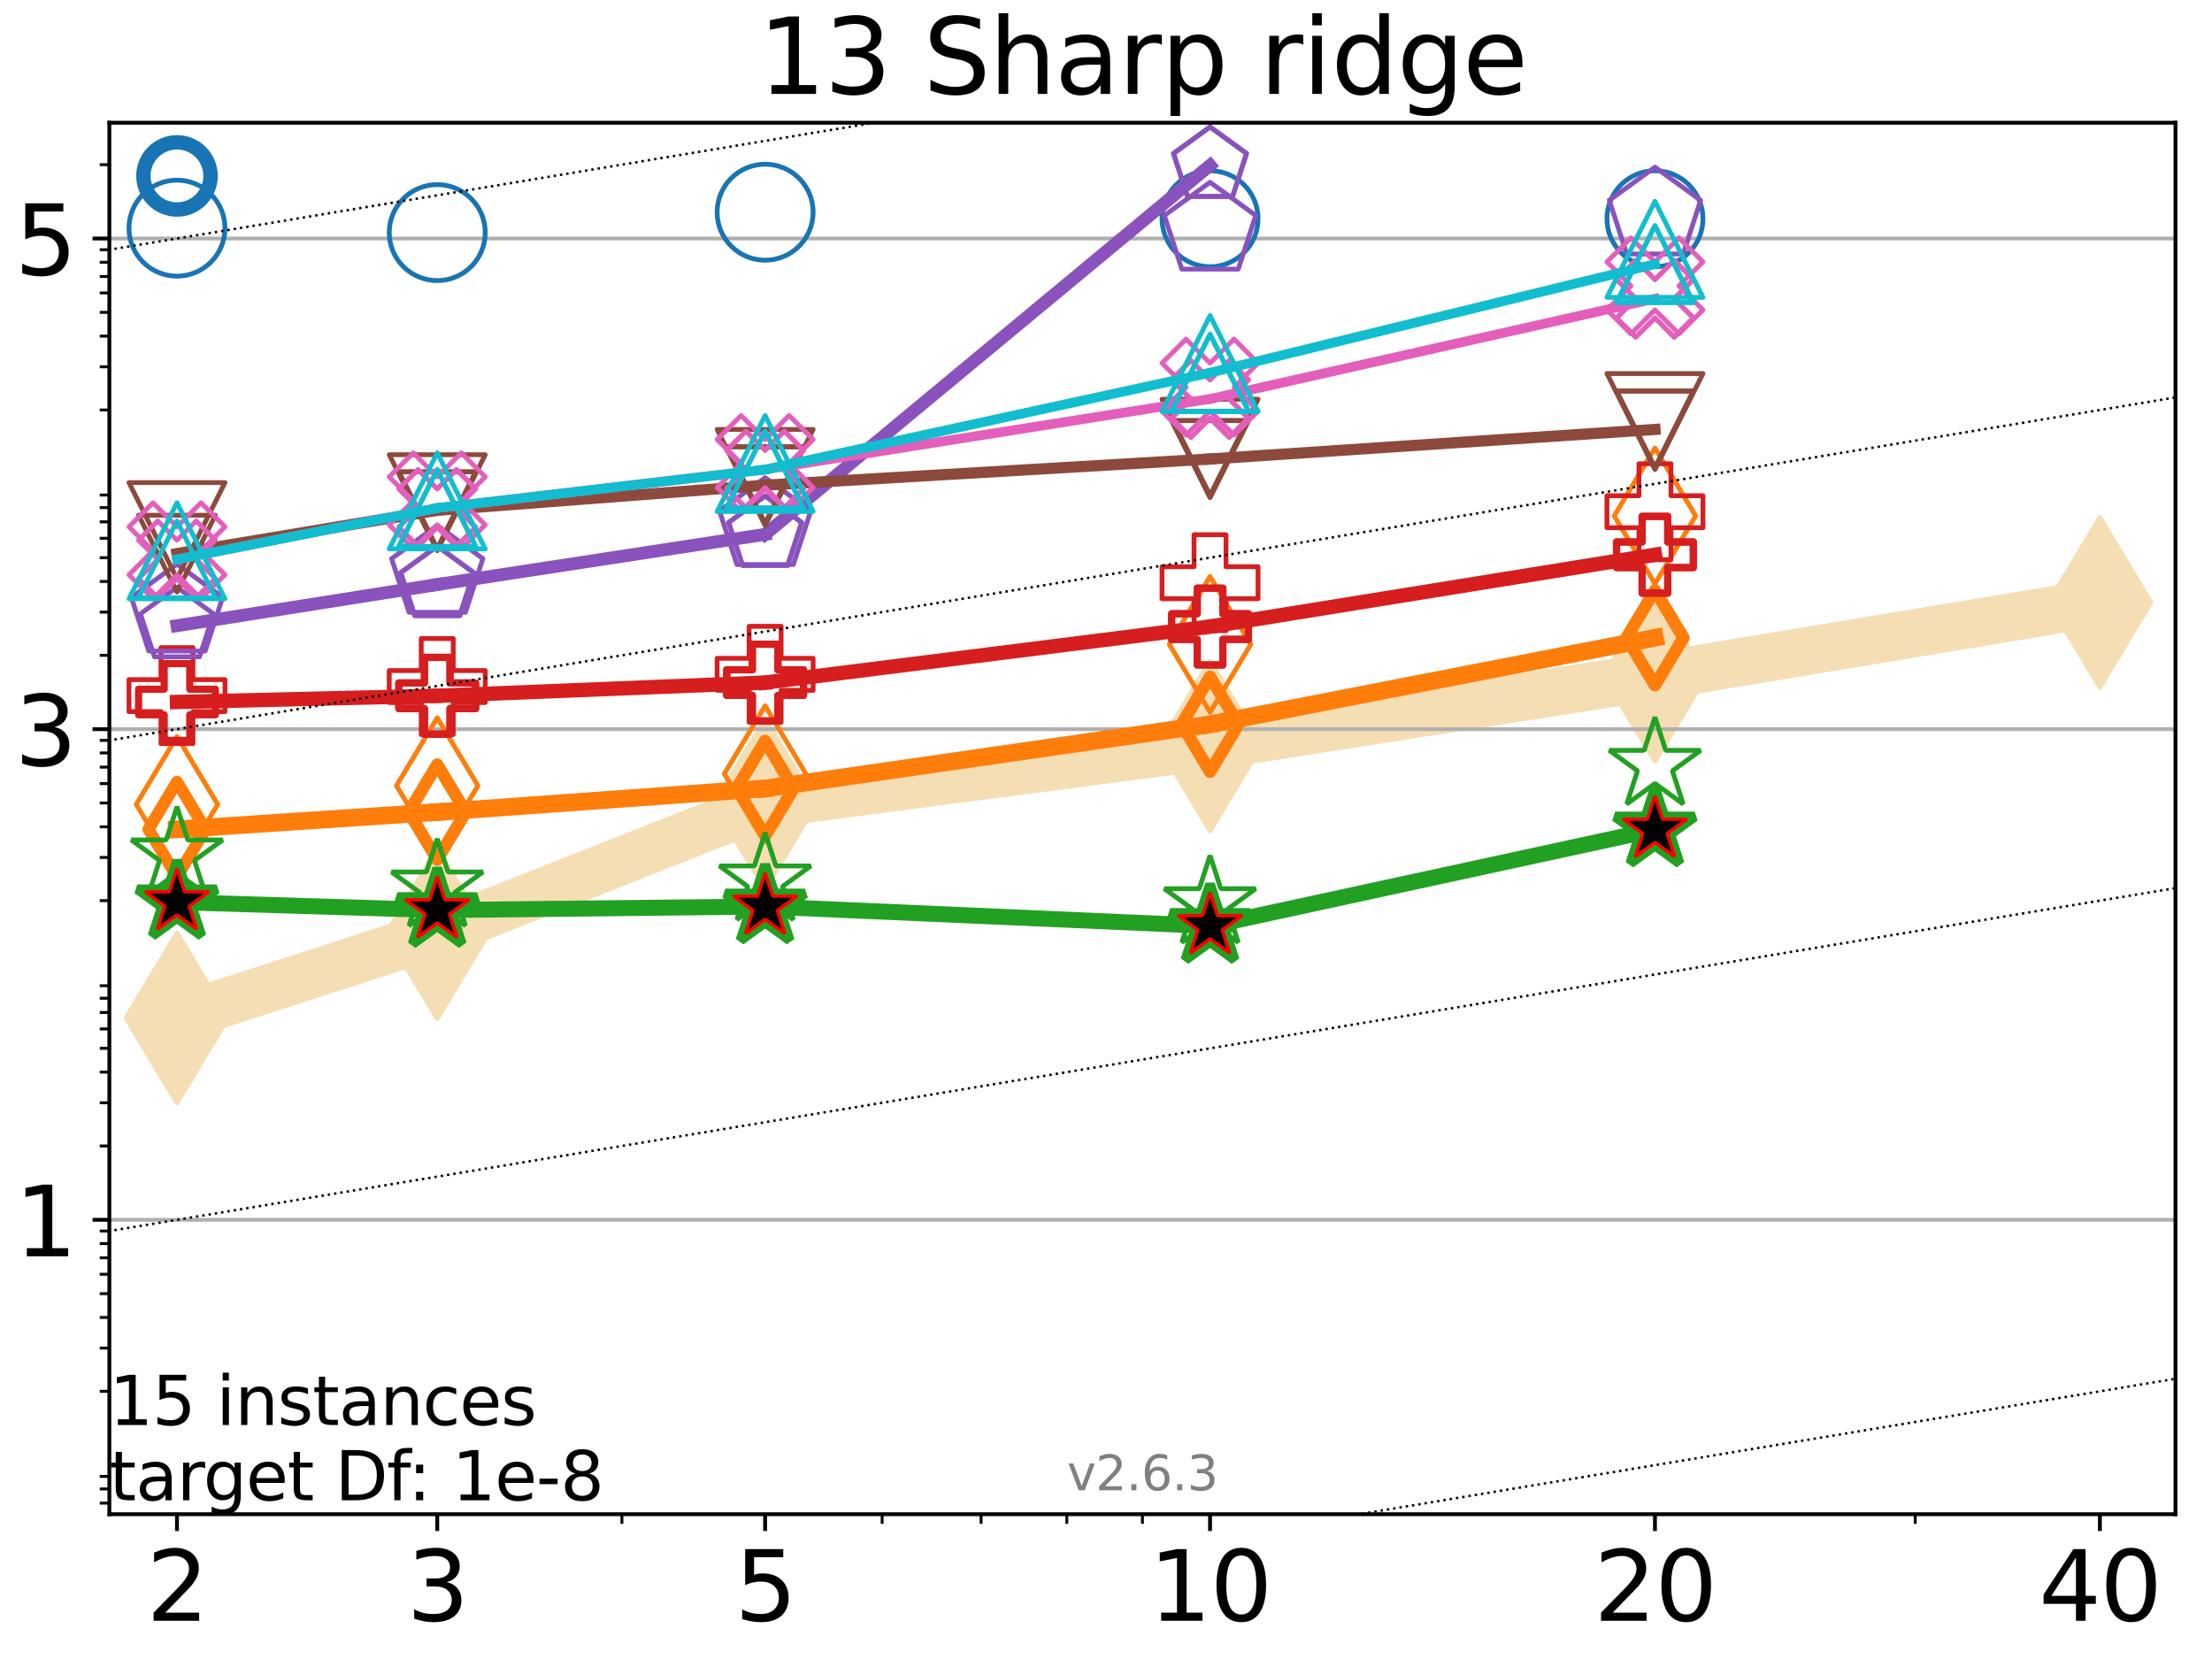 <?xml version="1.0" encoding="utf-8" standalone="no"?>
<!DOCTYPE svg PUBLIC "-//W3C//DTD SVG 1.1//EN"
  "http://www.w3.org/Graphics/SVG/1.1/DTD/svg11.dtd">
<svg xmlns:xlink="http://www.w3.org/1999/xlink" width="460.8pt" height="345.6pt" viewBox="0 0 460.8 345.6" xmlns="http://www.w3.org/2000/svg" version="1.1">
 <defs>
  <style type="text/css">*{stroke-linejoin: round; stroke-linecap: butt}</style>
 </defs>
 <g id="figure_1">
  <g id="patch_1">
   <path d="M 0 345.6 
L 460.8 345.6 
L 460.8 0 
L 0 0 
z
" style="fill: #ffffff"/>
  </g>
  <g id="axes_1">
   <g id="patch_2">
    <path d="M 22.78 315.44 
L 453.192 315.44 
L 453.192 25.56 
L 22.78 25.56 
z
" style="fill: #ffffff"/>
   </g>
   <g id="line2d_1">
    <path d="M 36.868 212.06 
L 91.085 194.505 
L 159.39 167.497 
L 252.074 155.394 
L 344.758 140.881 
L 437.443 125.493 
" clip-path="url(#peb42b7ba91)" style="fill: none; stroke: #f5deb3; stroke-width: 10; stroke-linecap: square"/>
    <defs>
     <path id="m064064ebd8" d="M -0 17.678 
L 10.607 0 
L 0 -17.678 
L -10.607 -0 
z
" style="stroke: #f5deb3; stroke-linejoin: miter"/>
    </defs>
    <g clip-path="url(#peb42b7ba91)">
     <use xlink:href="#m064064ebd8" x="36.868" y="212.06" style="fill: #f5deb3; stroke: #f5deb3; stroke-linejoin: miter"/>
     <use xlink:href="#m064064ebd8" x="91.085" y="194.505" style="fill: #f5deb3; stroke: #f5deb3; stroke-linejoin: miter"/>
     <use xlink:href="#m064064ebd8" x="159.39" y="167.497" style="fill: #f5deb3; stroke: #f5deb3; stroke-linejoin: miter"/>
     <use xlink:href="#m064064ebd8" x="252.074" y="155.394" style="fill: #f5deb3; stroke: #f5deb3; stroke-linejoin: miter"/>
     <use xlink:href="#m064064ebd8" x="344.758" y="140.881" style="fill: #f5deb3; stroke: #f5deb3; stroke-linejoin: miter"/>
     <use xlink:href="#m064064ebd8" x="437.443" y="125.493" style="fill: #f5deb3; stroke: #f5deb3; stroke-linejoin: miter"/>
    </g>
   </g>
   <g id="matplotlib.axis_1">
    <g id="xtick_1">
     <g id="line2d_2">
      <defs>
       <path id="m435fb3efb0" d="M 0 0 
L 0 3.5 
" style="stroke: #000000; stroke-width: 0.8"/>
      </defs>
      <g>
       <use xlink:href="#m435fb3efb0" x="36.868" y="315.44" style="stroke: #000000; stroke-width: 0.8"/>
      </g>
     </g>
     <g id="text_1">
      <!-- 2 -->
      <g transform="translate(30.506 337.637)scale(0.2 -0.2)">
       <defs>
        <path id="DejaVuSans-32" d="M 1228 531 
L 3431 531 
L 3431 0 
L 469 0 
L 469 531 
Q 828 903 1448 1529 
Q 2069 2156 2228 2338 
Q 2531 2678 2651 2914 
Q 2772 3150 2772 3378 
Q 2772 3750 2511 3984 
Q 2250 4219 1831 4219 
Q 1534 4219 1204 4116 
Q 875 4013 500 3803 
L 500 4441 
Q 881 4594 1212 4672 
Q 1544 4750 1819 4750 
Q 2544 4750 2975 4387 
Q 3406 4025 3406 3419 
Q 3406 3131 3298 2873 
Q 3191 2616 2906 2266 
Q 2828 2175 2409 1742 
Q 1991 1309 1228 531 
z
" transform="scale(0.016)"/>
       </defs>
       <use xlink:href="#DejaVuSans-32"/>
      </g>
     </g>
    </g>
    <g id="xtick_2">
     <g id="line2d_3">
      <g>
       <use xlink:href="#m435fb3efb0" x="91.085" y="315.44" style="stroke: #000000; stroke-width: 0.8"/>
      </g>
     </g>
     <g id="text_2">
      <!-- 3 -->
      <g transform="translate(84.723 337.637)scale(0.2 -0.2)">
       <defs>
        <path id="DejaVuSans-33" d="M 2597 2516 
Q 3050 2419 3304 2112 
Q 3559 1806 3559 1356 
Q 3559 666 3084 287 
Q 2609 -91 1734 -91 
Q 1441 -91 1130 -33 
Q 819 25 488 141 
L 488 750 
Q 750 597 1062 519 
Q 1375 441 1716 441 
Q 2309 441 2620 675 
Q 2931 909 2931 1356 
Q 2931 1769 2642 2001 
Q 2353 2234 1838 2234 
L 1294 2234 
L 1294 2753 
L 1863 2753 
Q 2328 2753 2575 2939 
Q 2822 3125 2822 3475 
Q 2822 3834 2567 4026 
Q 2313 4219 1838 4219 
Q 1578 4219 1281 4162 
Q 984 4106 628 3988 
L 628 4550 
Q 988 4650 1302 4700 
Q 1616 4750 1894 4750 
Q 2613 4750 3031 4423 
Q 3450 4097 3450 3541 
Q 3450 3153 3228 2886 
Q 3006 2619 2597 2516 
z
" transform="scale(0.016)"/>
       </defs>
       <use xlink:href="#DejaVuSans-33"/>
      </g>
     </g>
    </g>
    <g id="xtick_3">
     <g id="line2d_4">
      <g>
       <use xlink:href="#m435fb3efb0" x="159.39" y="315.44" style="stroke: #000000; stroke-width: 0.8"/>
      </g>
     </g>
     <g id="text_3">
      <!-- 5 -->
      <g transform="translate(153.028 337.637)scale(0.2 -0.2)">
       <defs>
        <path id="DejaVuSans-35" d="M 691 4666 
L 3169 4666 
L 3169 4134 
L 1269 4134 
L 1269 2991 
Q 1406 3038 1543 3061 
Q 1681 3084 1819 3084 
Q 2600 3084 3056 2656 
Q 3513 2228 3513 1497 
Q 3513 744 3044 326 
Q 2575 -91 1722 -91 
Q 1428 -91 1123 -41 
Q 819 9 494 109 
L 494 744 
Q 775 591 1075 516 
Q 1375 441 1709 441 
Q 2250 441 2565 725 
Q 2881 1009 2881 1497 
Q 2881 1984 2565 2268 
Q 2250 2553 1709 2553 
Q 1456 2553 1204 2497 
Q 953 2441 691 2322 
L 691 4666 
z
" transform="scale(0.016)"/>
       </defs>
       <use xlink:href="#DejaVuSans-35"/>
      </g>
     </g>
    </g>
    <g id="xtick_4">
     <g id="line2d_5">
      <g>
       <use xlink:href="#m435fb3efb0" x="252.074" y="315.44" style="stroke: #000000; stroke-width: 0.8"/>
      </g>
     </g>
     <g id="text_4">
      <!-- 10 -->
      <g transform="translate(239.349 337.637)scale(0.2 -0.2)">
       <defs>
        <path id="DejaVuSans-31" d="M 794 531 
L 1825 531 
L 1825 4091 
L 703 3866 
L 703 4441 
L 1819 4666 
L 2450 4666 
L 2450 531 
L 3481 531 
L 3481 0 
L 794 0 
L 794 531 
z
" transform="scale(0.016)"/>
        <path id="DejaVuSans-30" d="M 2034 4250 
Q 1547 4250 1301 3770 
Q 1056 3291 1056 2328 
Q 1056 1369 1301 889 
Q 1547 409 2034 409 
Q 2525 409 2770 889 
Q 3016 1369 3016 2328 
Q 3016 3291 2770 3770 
Q 2525 4250 2034 4250 
z
M 2034 4750 
Q 2819 4750 3233 4129 
Q 3647 3509 3647 2328 
Q 3647 1150 3233 529 
Q 2819 -91 2034 -91 
Q 1250 -91 836 529 
Q 422 1150 422 2328 
Q 422 3509 836 4129 
Q 1250 4750 2034 4750 
z
" transform="scale(0.016)"/>
       </defs>
       <use xlink:href="#DejaVuSans-31"/>
       <use xlink:href="#DejaVuSans-30" x="63.623"/>
      </g>
     </g>
    </g>
    <g id="xtick_5">
     <g id="line2d_6">
      <g>
       <use xlink:href="#m435fb3efb0" x="344.758" y="315.44" style="stroke: #000000; stroke-width: 0.8"/>
      </g>
     </g>
     <g id="text_5">
      <!-- 20 -->
      <g transform="translate(332.033 337.637)scale(0.2 -0.2)">
       <use xlink:href="#DejaVuSans-32"/>
       <use xlink:href="#DejaVuSans-30" x="63.623"/>
      </g>
     </g>
    </g>
    <g id="xtick_6">
     <g id="line2d_7">
      <g>
       <use xlink:href="#m435fb3efb0" x="437.443" y="315.44" style="stroke: #000000; stroke-width: 0.8"/>
      </g>
     </g>
     <g id="text_6">
      <!-- 40 -->
      <g transform="translate(424.718 337.637)scale(0.2 -0.2)">
       <defs>
        <path id="DejaVuSans-34" d="M 2419 4116 
L 825 1625 
L 2419 1625 
L 2419 4116 
z
M 2253 4666 
L 3047 4666 
L 3047 1625 
L 3713 1625 
L 3713 1100 
L 3047 1100 
L 3047 0 
L 2419 0 
L 2419 1100 
L 313 1100 
L 313 1709 
L 2253 4666 
z
" transform="scale(0.016)"/>
       </defs>
       <use xlink:href="#DejaVuSans-34"/>
       <use xlink:href="#DejaVuSans-30" x="63.623"/>
      </g>
     </g>
    </g>
    <g id="xtick_7">
     <g id="line2d_8">
      <defs>
       <path id="mdf7f0aaec8" d="M 0 0 
L 0 2 
" style="stroke: #000000; stroke-width: 0.6"/>
      </defs>
      <g>
       <use xlink:href="#mdf7f0aaec8" x="129.552" y="315.44" style="stroke: #000000; stroke-width: 0.6"/>
      </g>
     </g>
    </g>
    <g id="xtick_8">
     <g id="line2d_9">
      <g>
       <use xlink:href="#mdf7f0aaec8" x="183.769" y="315.44" style="stroke: #000000; stroke-width: 0.6"/>
      </g>
     </g>
    </g>
    <g id="xtick_9">
     <g id="line2d_10">
      <g>
       <use xlink:href="#mdf7f0aaec8" x="204.381" y="315.44" style="stroke: #000000; stroke-width: 0.6"/>
      </g>
     </g>
    </g>
    <g id="xtick_10">
     <g id="line2d_11">
      <g>
       <use xlink:href="#mdf7f0aaec8" x="222.237" y="315.44" style="stroke: #000000; stroke-width: 0.6"/>
      </g>
     </g>
    </g>
    <g id="xtick_11">
     <g id="line2d_12">
      <g>
       <use xlink:href="#mdf7f0aaec8" x="237.986" y="315.44" style="stroke: #000000; stroke-width: 0.6"/>
      </g>
     </g>
    </g>
    <g id="xtick_12">
     <g id="line2d_13">
      <g>
       <use xlink:href="#mdf7f0aaec8" x="398.975" y="315.44" style="stroke: #000000; stroke-width: 0.6"/>
      </g>
     </g>
    </g>
   </g>
   <g id="matplotlib.axis_2">
    <g id="ytick_1">
     <g id="line2d_14">
      <path d="M 22.78 254.112 
L 453.192 254.112 
" clip-path="url(#peb42b7ba91)" style="fill: none; stroke: #b0b0b0; stroke-width: 0.8; stroke-linecap: square"/>
     </g>
     <g id="line2d_15">
      <defs>
       <path id="m6967dda181" d="M 0 0 
L -3.5 0 
" style="stroke: #000000; stroke-width: 0.8"/>
      </defs>
      <g>
       <use xlink:href="#m6967dda181" x="22.78" y="254.112" style="stroke: #000000; stroke-width: 0.8"/>
      </g>
     </g>
     <g id="text_7">
      <!-- 1 -->
      <g transform="translate(3.055 261.71)scale(0.2 -0.2)">
       <use xlink:href="#DejaVuSans-31"/>
      </g>
     </g>
    </g>
    <g id="ytick_2">
     <g id="line2d_16">
      <path d="M 22.78 151.899 
L 453.192 151.899 
" clip-path="url(#peb42b7ba91)" style="fill: none; stroke: #b0b0b0; stroke-width: 0.8; stroke-linecap: square"/>
     </g>
     <g id="line2d_17">
      <g>
       <use xlink:href="#m6967dda181" x="22.78" y="151.899" style="stroke: #000000; stroke-width: 0.8"/>
      </g>
     </g>
     <g id="text_8">
      <!-- 3 -->
      <g transform="translate(3.055 159.497)scale(0.2 -0.2)">
       <use xlink:href="#DejaVuSans-33"/>
      </g>
     </g>
    </g>
    <g id="ytick_3">
     <g id="line2d_18">
      <path d="M 22.78 49.685 
L 453.192 49.685 
" clip-path="url(#peb42b7ba91)" style="fill: none; stroke: #b0b0b0; stroke-width: 0.8; stroke-linecap: square"/>
     </g>
     <g id="line2d_19">
      <g>
       <use xlink:href="#m6967dda181" x="22.78" y="49.685" style="stroke: #000000; stroke-width: 0.8"/>
      </g>
     </g>
     <g id="text_9">
      <!-- 5 -->
      <g transform="translate(3.055 57.284)scale(0.2 -0.2)">
       <use xlink:href="#DejaVuSans-35"/>
      </g>
     </g>
    </g>
    <g id="ytick_4">
     <g id="line2d_20">
      <defs>
       <path id="m5c43770e70" d="M 0 0 
L -2 0 
" style="stroke: #000000; stroke-width: 0.6"/>
      </defs>
      <g>
       <use xlink:href="#m5c43770e70" x="22.78" y="313.135" style="stroke: #000000; stroke-width: 0.6"/>
      </g>
     </g>
    </g>
    <g id="ytick_5">
     <g id="line2d_21">
      <g>
       <use xlink:href="#m5c43770e70" x="22.78" y="310.171" style="stroke: #000000; stroke-width: 0.6"/>
      </g>
     </g>
    </g>
    <g id="ytick_6">
     <g id="line2d_22">
      <g>
       <use xlink:href="#m5c43770e70" x="22.78" y="307.557" style="stroke: #000000; stroke-width: 0.6"/>
      </g>
     </g>
    </g>
    <g id="ytick_7">
     <g id="line2d_23">
      <g>
       <use xlink:href="#m5c43770e70" x="22.78" y="289.834" style="stroke: #000000; stroke-width: 0.6"/>
      </g>
     </g>
    </g>
    <g id="ytick_8">
     <g id="line2d_24">
      <g>
       <use xlink:href="#m5c43770e70" x="22.78" y="280.835" style="stroke: #000000; stroke-width: 0.6"/>
      </g>
     </g>
    </g>
    <g id="ytick_9">
     <g id="line2d_25">
      <g>
       <use xlink:href="#m5c43770e70" x="22.78" y="274.449" style="stroke: #000000; stroke-width: 0.6"/>
      </g>
     </g>
    </g>
    <g id="ytick_10">
     <g id="line2d_26">
      <g>
       <use xlink:href="#m5c43770e70" x="22.78" y="269.497" style="stroke: #000000; stroke-width: 0.6"/>
      </g>
     </g>
    </g>
    <g id="ytick_11">
     <g id="line2d_27">
      <g>
       <use xlink:href="#m5c43770e70" x="22.78" y="265.45" style="stroke: #000000; stroke-width: 0.6"/>
      </g>
     </g>
    </g>
    <g id="ytick_12">
     <g id="line2d_28">
      <g>
       <use xlink:href="#m5c43770e70" x="22.78" y="262.029" style="stroke: #000000; stroke-width: 0.6"/>
      </g>
     </g>
    </g>
    <g id="ytick_13">
     <g id="line2d_29">
      <g>
       <use xlink:href="#m5c43770e70" x="22.78" y="259.065" style="stroke: #000000; stroke-width: 0.6"/>
      </g>
     </g>
    </g>
    <g id="ytick_14">
     <g id="line2d_30">
      <g>
       <use xlink:href="#m5c43770e70" x="22.78" y="256.451" style="stroke: #000000; stroke-width: 0.6"/>
      </g>
     </g>
    </g>
    <g id="ytick_15">
     <g id="line2d_31">
      <g>
       <use xlink:href="#m5c43770e70" x="22.78" y="238.727" style="stroke: #000000; stroke-width: 0.6"/>
      </g>
     </g>
    </g>
    <g id="ytick_16">
     <g id="line2d_32">
      <g>
       <use xlink:href="#m5c43770e70" x="22.78" y="229.728" style="stroke: #000000; stroke-width: 0.6"/>
      </g>
     </g>
    </g>
    <g id="ytick_17">
     <g id="line2d_33">
      <g>
       <use xlink:href="#m5c43770e70" x="22.78" y="223.343" style="stroke: #000000; stroke-width: 0.6"/>
      </g>
     </g>
    </g>
    <g id="ytick_18">
     <g id="line2d_34">
      <g>
       <use xlink:href="#m5c43770e70" x="22.78" y="218.39" style="stroke: #000000; stroke-width: 0.6"/>
      </g>
     </g>
    </g>
    <g id="ytick_19">
     <g id="line2d_35">
      <g>
       <use xlink:href="#m5c43770e70" x="22.78" y="214.343" style="stroke: #000000; stroke-width: 0.6"/>
      </g>
     </g>
    </g>
    <g id="ytick_20">
     <g id="line2d_36">
      <g>
       <use xlink:href="#m5c43770e70" x="22.78" y="210.922" style="stroke: #000000; stroke-width: 0.6"/>
      </g>
     </g>
    </g>
    <g id="ytick_21">
     <g id="line2d_37">
      <g>
       <use xlink:href="#m5c43770e70" x="22.78" y="207.958" style="stroke: #000000; stroke-width: 0.6"/>
      </g>
     </g>
    </g>
    <g id="ytick_22">
     <g id="line2d_38">
      <g>
       <use xlink:href="#m5c43770e70" x="22.78" y="205.344" style="stroke: #000000; stroke-width: 0.6"/>
      </g>
     </g>
    </g>
    <g id="ytick_23">
     <g id="line2d_39">
      <g>
       <use xlink:href="#m5c43770e70" x="22.78" y="187.621" style="stroke: #000000; stroke-width: 0.6"/>
      </g>
     </g>
    </g>
    <g id="ytick_24">
     <g id="line2d_40">
      <g>
       <use xlink:href="#m5c43770e70" x="22.78" y="178.621" style="stroke: #000000; stroke-width: 0.6"/>
      </g>
     </g>
    </g>
    <g id="ytick_25">
     <g id="line2d_41">
      <g>
       <use xlink:href="#m5c43770e70" x="22.78" y="172.236" style="stroke: #000000; stroke-width: 0.6"/>
      </g>
     </g>
    </g>
    <g id="ytick_26">
     <g id="line2d_42">
      <g>
       <use xlink:href="#m5c43770e70" x="22.78" y="167.283" style="stroke: #000000; stroke-width: 0.6"/>
      </g>
     </g>
    </g>
    <g id="ytick_27">
     <g id="line2d_43">
      <g>
       <use xlink:href="#m5c43770e70" x="22.78" y="163.237" style="stroke: #000000; stroke-width: 0.6"/>
      </g>
     </g>
    </g>
    <g id="ytick_28">
     <g id="line2d_44">
      <g>
       <use xlink:href="#m5c43770e70" x="22.78" y="159.815" style="stroke: #000000; stroke-width: 0.6"/>
      </g>
     </g>
    </g>
    <g id="ytick_29">
     <g id="line2d_45">
      <g>
       <use xlink:href="#m5c43770e70" x="22.78" y="156.851" style="stroke: #000000; stroke-width: 0.6"/>
      </g>
     </g>
    </g>
    <g id="ytick_30">
     <g id="line2d_46">
      <g>
       <use xlink:href="#m5c43770e70" x="22.78" y="154.237" style="stroke: #000000; stroke-width: 0.6"/>
      </g>
     </g>
    </g>
    <g id="ytick_31">
     <g id="line2d_47">
      <g>
       <use xlink:href="#m5c43770e70" x="22.78" y="136.514" style="stroke: #000000; stroke-width: 0.6"/>
      </g>
     </g>
    </g>
    <g id="ytick_32">
     <g id="line2d_48">
      <g>
       <use xlink:href="#m5c43770e70" x="22.78" y="127.515" style="stroke: #000000; stroke-width: 0.6"/>
      </g>
     </g>
    </g>
    <g id="ytick_33">
     <g id="line2d_49">
      <g>
       <use xlink:href="#m5c43770e70" x="22.78" y="121.129" style="stroke: #000000; stroke-width: 0.6"/>
      </g>
     </g>
    </g>
    <g id="ytick_34">
     <g id="line2d_50">
      <g>
       <use xlink:href="#m5c43770e70" x="22.78" y="116.177" style="stroke: #000000; stroke-width: 0.6"/>
      </g>
     </g>
    </g>
    <g id="ytick_35">
     <g id="line2d_51">
      <g>
       <use xlink:href="#m5c43770e70" x="22.78" y="112.13" style="stroke: #000000; stroke-width: 0.6"/>
      </g>
     </g>
    </g>
    <g id="ytick_36">
     <g id="line2d_52">
      <g>
       <use xlink:href="#m5c43770e70" x="22.78" y="108.709" style="stroke: #000000; stroke-width: 0.6"/>
      </g>
     </g>
    </g>
    <g id="ytick_37">
     <g id="line2d_53">
      <g>
       <use xlink:href="#m5c43770e70" x="22.78" y="105.745" style="stroke: #000000; stroke-width: 0.6"/>
      </g>
     </g>
    </g>
    <g id="ytick_38">
     <g id="line2d_54">
      <g>
       <use xlink:href="#m5c43770e70" x="22.78" y="103.131" style="stroke: #000000; stroke-width: 0.6"/>
      </g>
     </g>
    </g>
    <g id="ytick_39">
     <g id="line2d_55">
      <g>
       <use xlink:href="#m5c43770e70" x="22.78" y="85.407" style="stroke: #000000; stroke-width: 0.6"/>
      </g>
     </g>
    </g>
    <g id="ytick_40">
     <g id="line2d_56">
      <g>
       <use xlink:href="#m5c43770e70" x="22.78" y="76.408" style="stroke: #000000; stroke-width: 0.6"/>
      </g>
     </g>
    </g>
    <g id="ytick_41">
     <g id="line2d_57">
      <g>
       <use xlink:href="#m5c43770e70" x="22.78" y="70.023" style="stroke: #000000; stroke-width: 0.6"/>
      </g>
     </g>
    </g>
    <g id="ytick_42">
     <g id="line2d_58">
      <g>
       <use xlink:href="#m5c43770e70" x="22.78" y="65.07" style="stroke: #000000; stroke-width: 0.6"/>
      </g>
     </g>
    </g>
    <g id="ytick_43">
     <g id="line2d_59">
      <g>
       <use xlink:href="#m5c43770e70" x="22.78" y="61.023" style="stroke: #000000; stroke-width: 0.6"/>
      </g>
     </g>
    </g>
    <g id="ytick_44">
     <g id="line2d_60">
      <g>
       <use xlink:href="#m5c43770e70" x="22.78" y="57.602" style="stroke: #000000; stroke-width: 0.6"/>
      </g>
     </g>
    </g>
    <g id="ytick_45">
     <g id="line2d_61">
      <g>
       <use xlink:href="#m5c43770e70" x="22.78" y="54.638" style="stroke: #000000; stroke-width: 0.6"/>
      </g>
     </g>
    </g>
    <g id="ytick_46">
     <g id="line2d_62">
      <g>
       <use xlink:href="#m5c43770e70" x="22.78" y="52.024" style="stroke: #000000; stroke-width: 0.6"/>
      </g>
     </g>
    </g>
    <g id="ytick_47">
     <g id="line2d_63">
      <g>
       <use xlink:href="#m5c43770e70" x="22.78" y="34.301" style="stroke: #000000; stroke-width: 0.6"/>
      </g>
     </g>
    </g>
   </g>
   <g id="line2d_64">
    <path d="M 36.868 36.648 
" clip-path="url(#peb42b7ba91)" style="fill: none; stroke: #1874b4; stroke-width: 4; stroke-linecap: square"/>
    <defs>
     <path id="m371e060e75" d="M 0 7 
C 1.856 7 3.637 6.262 4.95 4.95 
C 6.262 3.637 7 1.856 7 0 
C 7 -1.856 6.262 -3.637 4.95 -4.95 
C 3.637 -6.262 1.856 -7 0 -7 
C -1.856 -7 -3.637 -6.262 -4.95 -4.95 
C -6.262 -3.637 -7 -1.856 -7 0 
C -7 1.856 -6.262 3.637 -4.95 4.95 
C -3.637 6.262 -1.856 7 0 7 
z
" style="stroke: #1874b4; stroke-width: 3"/>
    </defs>
    <g clip-path="url(#peb42b7ba91)">
     <use xlink:href="#m371e060e75" x="36.868" y="36.648" style="fill-opacity: 0; stroke: #1874b4; stroke-width: 3"/>
    </g>
   </g>
   <g id="line2d_65"/>
   <g id="line2d_66">
    <defs>
     <path id="m559666fc1d" d="M 0 10 
C 2.652 10 5.196 8.946 7.071 7.071 
C 8.946 5.196 10 2.652 10 0 
C 10 -2.652 8.946 -5.196 7.071 -7.071 
C 5.196 -8.946 2.652 -10 0 -10 
C -2.652 -10 -5.196 -8.946 -7.071 -7.071 
C -8.946 -5.196 -10 -2.652 -10 0 
C -10 2.652 -8.946 5.196 -7.071 7.071 
C -5.196 8.946 -2.652 10 0 10 
z
" style="stroke: #1874b4"/>
    </defs>
    <g clip-path="url(#peb42b7ba91)">
     <use xlink:href="#m559666fc1d" x="36.868" y="47.53" style="fill-opacity: 0; stroke: #1874b4"/>
     <use xlink:href="#m559666fc1d" x="91.085" y="48.455" style="fill-opacity: 0; stroke: #1874b4"/>
     <use xlink:href="#m559666fc1d" x="159.39" y="44.206" style="fill-opacity: 0; stroke: #1874b4"/>
     <use xlink:href="#m559666fc1d" x="252.074" y="45.565" style="fill-opacity: 0; stroke: #1874b4"/>
     <use xlink:href="#m559666fc1d" x="344.758" y="45.565" style="fill-opacity: 0; stroke: #1874b4"/>
    </g>
   </g>
   <g id="line2d_67">
    <path d="M 36.868 172.764 
L 91.085 169.169 
" clip-path="url(#peb42b7ba91)" style="fill: none; stroke: #ff7d0b; stroke-width: 3.667; stroke-linecap: square"/>
    <defs>
     <path id="md3bfd9666c" d="M -0 9.899 
L 5.94 0 
L 0 -9.899 
L -5.94 -0 
z
" style="stroke: #ff7d0b; stroke-width: 2.5; stroke-linejoin: miter"/>
    </defs>
    <g clip-path="url(#peb42b7ba91)">
     <use xlink:href="#md3bfd9666c" x="36.868" y="172.764" style="fill-opacity: 0; stroke: #ff7d0b; stroke-width: 2.5; stroke-linejoin: miter"/>
     <use xlink:href="#md3bfd9666c" x="91.085" y="169.169" style="fill-opacity: 0; stroke: #ff7d0b; stroke-width: 2.5; stroke-linejoin: miter"/>
    </g>
   </g>
   <g id="line2d_68">
    <path d="M 91.085 169.169 
L 159.39 164.249 
" clip-path="url(#peb42b7ba91)" style="fill: none; stroke: #ff7d0b; stroke-width: 3.667; stroke-linecap: square"/>
    <g clip-path="url(#peb42b7ba91)">
     <use xlink:href="#md3bfd9666c" x="91.085" y="169.169" style="fill-opacity: 0; stroke: #ff7d0b; stroke-width: 2.5; stroke-linejoin: miter"/>
     <use xlink:href="#md3bfd9666c" x="159.39" y="164.249" style="fill-opacity: 0; stroke: #ff7d0b; stroke-width: 2.5; stroke-linejoin: miter"/>
    </g>
   </g>
   <g id="line2d_69">
    <path d="M 159.39 164.249 
L 252.074 150.882 
" clip-path="url(#peb42b7ba91)" style="fill: none; stroke: #ff7d0b; stroke-width: 3.667; stroke-linecap: square"/>
    <g clip-path="url(#peb42b7ba91)">
     <use xlink:href="#md3bfd9666c" x="159.39" y="164.249" style="fill-opacity: 0; stroke: #ff7d0b; stroke-width: 2.5; stroke-linejoin: miter"/>
     <use xlink:href="#md3bfd9666c" x="252.074" y="150.882" style="fill-opacity: 0; stroke: #ff7d0b; stroke-width: 2.5; stroke-linejoin: miter"/>
    </g>
   </g>
   <g id="line2d_70">
    <path d="M 252.074 150.882 
L 344.758 132.86 
" clip-path="url(#peb42b7ba91)" style="fill: none; stroke: #ff7d0b; stroke-width: 3.667; stroke-linecap: square"/>
    <g clip-path="url(#peb42b7ba91)">
     <use xlink:href="#md3bfd9666c" x="252.074" y="150.882" style="fill-opacity: 0; stroke: #ff7d0b; stroke-width: 2.5; stroke-linejoin: miter"/>
     <use xlink:href="#md3bfd9666c" x="344.758" y="132.86" style="fill-opacity: 0; stroke: #ff7d0b; stroke-width: 2.5; stroke-linejoin: miter"/>
    </g>
   </g>
   <g id="line2d_71">
    <path d="M 344.758 132.86 
" clip-path="url(#peb42b7ba91)" style="fill: none; stroke: #ff7d0b; stroke-width: 3.667; stroke-linecap: square"/>
    <g clip-path="url(#peb42b7ba91)">
     <use xlink:href="#md3bfd9666c" x="344.758" y="132.86" style="fill-opacity: 0; stroke: #ff7d0b; stroke-width: 2.5; stroke-linejoin: miter"/>
    </g>
   </g>
   <g id="line2d_72"/>
   <g id="line2d_73">
    <defs>
     <path id="m9c73239f6c" d="M -0 14.142 
L 8.485 0 
L -0 -14.142 
L -8.485 -0 
z
" style="stroke: #ff7d0b; stroke-linejoin: miter"/>
    </defs>
    <g clip-path="url(#peb42b7ba91)">
     <use xlink:href="#m9c73239f6c" x="36.868" y="167.574" style="fill-opacity: 0; stroke: #ff7d0b; stroke-linejoin: miter"/>
     <use xlink:href="#m9c73239f6c" x="91.085" y="163.672" style="fill-opacity: 0; stroke: #ff7d0b; stroke-linejoin: miter"/>
     <use xlink:href="#m9c73239f6c" x="159.39" y="161.182" style="fill-opacity: 0; stroke: #ff7d0b; stroke-linejoin: miter"/>
     <use xlink:href="#m9c73239f6c" x="252.074" y="134.236" style="fill-opacity: 0; stroke: #ff7d0b; stroke-linejoin: miter"/>
     <use xlink:href="#m9c73239f6c" x="344.758" y="107.477" style="fill-opacity: 0; stroke: #ff7d0b; stroke-linejoin: miter"/>
    </g>
   </g>
   <g id="line2d_74">
    <path d="M 36.868 187.93 
L 91.085 189.595 
" clip-path="url(#peb42b7ba91)" style="fill: none; stroke: #22a022; stroke-width: 3.333; stroke-linecap: square"/>
    <defs>
     <path id="m1def69cd97" d="M 0 -8.7 
L -1.953 -2.688 
L -8.274 -2.688 
L -3.16 1.027 
L -5.114 7.038 
L -0 3.323 
L 5.114 7.038 
L 3.16 1.027 
L 8.274 -2.688 
L 1.953 -2.688 
z
" style="stroke: #22a022; stroke-width: 2; stroke-linejoin: bevel"/>
    </defs>
    <g clip-path="url(#peb42b7ba91)">
     <use xlink:href="#m1def69cd97" x="36.868" y="187.93" style="fill-opacity: 0; stroke: #22a022; stroke-width: 2; stroke-linejoin: bevel"/>
     <use xlink:href="#m1def69cd97" x="91.085" y="189.595" style="fill-opacity: 0; stroke: #22a022; stroke-width: 2; stroke-linejoin: bevel"/>
    </g>
   </g>
   <g id="line2d_75">
    <path d="M 91.085 189.595 
L 159.39 188.84 
" clip-path="url(#peb42b7ba91)" style="fill: none; stroke: #22a022; stroke-width: 3.333; stroke-linecap: square"/>
    <g clip-path="url(#peb42b7ba91)">
     <use xlink:href="#m1def69cd97" x="91.085" y="189.595" style="fill-opacity: 0; stroke: #22a022; stroke-width: 2; stroke-linejoin: bevel"/>
     <use xlink:href="#m1def69cd97" x="159.39" y="188.84" style="fill-opacity: 0; stroke: #22a022; stroke-width: 2; stroke-linejoin: bevel"/>
    </g>
   </g>
   <g id="line2d_76">
    <path d="M 159.39 188.84 
L 252.074 192.901 
" clip-path="url(#peb42b7ba91)" style="fill: none; stroke: #22a022; stroke-width: 3.333; stroke-linecap: square"/>
    <g clip-path="url(#peb42b7ba91)">
     <use xlink:href="#m1def69cd97" x="159.39" y="188.84" style="fill-opacity: 0; stroke: #22a022; stroke-width: 2; stroke-linejoin: bevel"/>
     <use xlink:href="#m1def69cd97" x="252.074" y="192.901" style="fill-opacity: 0; stroke: #22a022; stroke-width: 2; stroke-linejoin: bevel"/>
    </g>
   </g>
   <g id="line2d_77">
    <path d="M 252.074 192.901 
L 344.758 172.81 
" clip-path="url(#peb42b7ba91)" style="fill: none; stroke: #22a022; stroke-width: 3.333; stroke-linecap: square"/>
    <g clip-path="url(#peb42b7ba91)">
     <use xlink:href="#m1def69cd97" x="252.074" y="192.901" style="fill-opacity: 0; stroke: #22a022; stroke-width: 2; stroke-linejoin: bevel"/>
     <use xlink:href="#m1def69cd97" x="344.758" y="172.81" style="fill-opacity: 0; stroke: #22a022; stroke-width: 2; stroke-linejoin: bevel"/>
    </g>
   </g>
   <g id="line2d_78">
    <path d="M 344.758 172.81 
" clip-path="url(#peb42b7ba91)" style="fill: none; stroke: #22a022; stroke-width: 3.333; stroke-linecap: square"/>
    <g clip-path="url(#peb42b7ba91)">
     <use xlink:href="#m1def69cd97" x="344.758" y="172.81" style="fill-opacity: 0; stroke: #22a022; stroke-width: 2; stroke-linejoin: bevel"/>
    </g>
   </g>
   <g id="line2d_79"/>
   <g id="line2d_80">
    <defs>
     <path id="m7573d8b5bb" d="M 0 -10 
L -2.245 -3.09 
L -9.511 -3.09 
L -3.633 1.18 
L -5.878 8.09 
L -0 3.82 
L 5.878 8.09 
L 3.633 1.18 
L 9.511 -3.09 
L 2.245 -3.09 
z
" style="stroke: #22a022; stroke-linejoin: bevel"/>
    </defs>
    <g clip-path="url(#peb42b7ba91)">
     <use xlink:href="#m7573d8b5bb" x="36.868" y="178.073" style="fill-opacity: 0; stroke: #22a022; stroke-linejoin: bevel"/>
     <use xlink:href="#m7573d8b5bb" x="91.085" y="184.745" style="fill-opacity: 0; stroke: #22a022; stroke-linejoin: bevel"/>
     <use xlink:href="#m7573d8b5bb" x="159.39" y="183.482" style="fill-opacity: 0; stroke: #22a022; stroke-linejoin: bevel"/>
     <use xlink:href="#m7573d8b5bb" x="252.074" y="188.228" style="fill-opacity: 0; stroke: #22a022; stroke-linejoin: bevel"/>
     <use xlink:href="#m7573d8b5bb" x="344.758" y="159.404" style="fill-opacity: 0; stroke: #22a022; stroke-linejoin: bevel"/>
    </g>
   </g>
   <g id="line2d_81">
    <path d="M 36.868 146.237 
L 91.085 144.943 
" clip-path="url(#peb42b7ba91)" style="fill: none; stroke: #d61e1f; stroke-width: 3; stroke-linecap: square"/>
    <defs>
     <path id="mb73c5f5fce" d="M -2.667 8 
L 2.667 8 
L 2.667 2.667 
L 8 2.667 
L 8 -2.667 
L 2.667 -2.667 
L 2.667 -8 
L -2.667 -8 
L -2.667 -2.667 
L -8 -2.667 
L -8 2.667 
L -2.667 2.667 
z
" style="stroke: #d61e1f; stroke-width: 1.5; stroke-linejoin: miter"/>
    </defs>
    <g clip-path="url(#peb42b7ba91)">
     <use xlink:href="#mb73c5f5fce" x="36.868" y="146.237" style="fill-opacity: 0; stroke: #d61e1f; stroke-width: 1.5; stroke-linejoin: miter"/>
     <use xlink:href="#mb73c5f5fce" x="91.085" y="144.943" style="fill-opacity: 0; stroke: #d61e1f; stroke-width: 1.5; stroke-linejoin: miter"/>
    </g>
   </g>
   <g id="line2d_82">
    <path d="M 91.085 144.943 
L 159.39 142.195 
" clip-path="url(#peb42b7ba91)" style="fill: none; stroke: #d61e1f; stroke-width: 3; stroke-linecap: square"/>
    <g clip-path="url(#peb42b7ba91)">
     <use xlink:href="#mb73c5f5fce" x="91.085" y="144.943" style="fill-opacity: 0; stroke: #d61e1f; stroke-width: 1.5; stroke-linejoin: miter"/>
     <use xlink:href="#mb73c5f5fce" x="159.39" y="142.195" style="fill-opacity: 0; stroke: #d61e1f; stroke-width: 1.5; stroke-linejoin: miter"/>
    </g>
   </g>
   <g id="line2d_83">
    <path d="M 159.39 142.195 
L 252.074 130.528 
" clip-path="url(#peb42b7ba91)" style="fill: none; stroke: #d61e1f; stroke-width: 3; stroke-linecap: square"/>
    <g clip-path="url(#peb42b7ba91)">
     <use xlink:href="#mb73c5f5fce" x="159.39" y="142.195" style="fill-opacity: 0; stroke: #d61e1f; stroke-width: 1.5; stroke-linejoin: miter"/>
     <use xlink:href="#mb73c5f5fce" x="252.074" y="130.528" style="fill-opacity: 0; stroke: #d61e1f; stroke-width: 1.5; stroke-linejoin: miter"/>
    </g>
   </g>
   <g id="line2d_84">
    <path d="M 252.074 130.528 
L 344.758 115.566 
" clip-path="url(#peb42b7ba91)" style="fill: none; stroke: #d61e1f; stroke-width: 3; stroke-linecap: square"/>
    <g clip-path="url(#peb42b7ba91)">
     <use xlink:href="#mb73c5f5fce" x="252.074" y="130.528" style="fill-opacity: 0; stroke: #d61e1f; stroke-width: 1.5; stroke-linejoin: miter"/>
     <use xlink:href="#mb73c5f5fce" x="344.758" y="115.566" style="fill-opacity: 0; stroke: #d61e1f; stroke-width: 1.5; stroke-linejoin: miter"/>
    </g>
   </g>
   <g id="line2d_85">
    <path d="M 344.758 115.566 
" clip-path="url(#peb42b7ba91)" style="fill: none; stroke: #d61e1f; stroke-width: 3; stroke-linecap: square"/>
    <g clip-path="url(#peb42b7ba91)">
     <use xlink:href="#mb73c5f5fce" x="344.758" y="115.566" style="fill-opacity: 0; stroke: #d61e1f; stroke-width: 1.5; stroke-linejoin: miter"/>
    </g>
   </g>
   <g id="line2d_86"/>
   <g id="line2d_87">
    <defs>
     <path id="ma9ac657741" d="M -3.333 10 
L 3.333 10 
L 3.333 3.333 
L 10 3.333 
L 10 -3.333 
L 3.333 -3.333 
L 3.333 -10 
L -3.333 -10 
L -3.333 -3.333 
L -10 -3.333 
L -10 3.333 
L -3.333 3.333 
z
" style="stroke: #d61e1f; stroke-linejoin: miter"/>
    </defs>
    <g clip-path="url(#peb42b7ba91)">
     <use xlink:href="#ma9ac657741" x="36.868" y="144.911" style="fill-opacity: 0; stroke: #d61e1f; stroke-linejoin: miter"/>
     <use xlink:href="#ma9ac657741" x="91.085" y="143.023" style="fill-opacity: 0; stroke: #d61e1f; stroke-linejoin: miter"/>
     <use xlink:href="#ma9ac657741" x="159.39" y="140.474" style="fill-opacity: 0; stroke: #d61e1f; stroke-linejoin: miter"/>
     <use xlink:href="#ma9ac657741" x="252.074" y="121.389" style="fill-opacity: 0; stroke: #d61e1f; stroke-linejoin: miter"/>
     <use xlink:href="#ma9ac657741" x="344.758" y="106.6" style="fill-opacity: 0; stroke: #d61e1f; stroke-linejoin: miter"/>
    </g>
   </g>
   <g id="line2d_88">
    <path d="M 36.868 130.345 
L 91.085 121.768 
" clip-path="url(#peb42b7ba91)" style="fill: none; stroke: #8a52bd; stroke-width: 2.667; stroke-linecap: square"/>
    <defs>
     <path id="m39c20e6de9" d="M 0 -8 
L -7.608 -2.472 
L -4.702 6.472 
L 4.702 6.472 
L 7.608 -2.472 
z
" style="stroke: #8a52bd; stroke-linejoin: miter"/>
    </defs>
    <g clip-path="url(#peb42b7ba91)">
     <use xlink:href="#m39c20e6de9" x="36.868" y="130.345" style="fill-opacity: 0; stroke: #8a52bd; stroke-linejoin: miter"/>
     <use xlink:href="#m39c20e6de9" x="91.085" y="121.768" style="fill-opacity: 0; stroke: #8a52bd; stroke-linejoin: miter"/>
    </g>
   </g>
   <g id="line2d_89">
    <path d="M 91.085 121.768 
L 159.39 111.314 
" clip-path="url(#peb42b7ba91)" style="fill: none; stroke: #8a52bd; stroke-width: 2.667; stroke-linecap: square"/>
    <g clip-path="url(#peb42b7ba91)">
     <use xlink:href="#m39c20e6de9" x="91.085" y="121.768" style="fill-opacity: 0; stroke: #8a52bd; stroke-linejoin: miter"/>
     <use xlink:href="#m39c20e6de9" x="159.39" y="111.314" style="fill-opacity: 0; stroke: #8a52bd; stroke-linejoin: miter"/>
    </g>
   </g>
   <g id="line2d_90">
    <path d="M 159.39 111.314 
L 252.074 34.441 
" clip-path="url(#peb42b7ba91)" style="fill: none; stroke: #8a52bd; stroke-width: 2.667; stroke-linecap: square"/>
    <g clip-path="url(#peb42b7ba91)">
     <use xlink:href="#m39c20e6de9" x="159.39" y="111.314" style="fill-opacity: 0; stroke: #8a52bd; stroke-linejoin: miter"/>
     <use xlink:href="#m39c20e6de9" x="252.074" y="34.441" style="fill-opacity: 0; stroke: #8a52bd; stroke-linejoin: miter"/>
    </g>
   </g>
   <g id="line2d_91">
    <path d="M 252.074 34.441 
" clip-path="url(#peb42b7ba91)" style="fill: none; stroke: #8a52bd; stroke-width: 2.667; stroke-linecap: square"/>
    <g clip-path="url(#peb42b7ba91)">
     <use xlink:href="#m39c20e6de9" x="252.074" y="34.441" style="fill-opacity: 0; stroke: #8a52bd; stroke-linejoin: miter"/>
    </g>
   </g>
   <g id="line2d_92"/>
   <g id="line2d_93">
    <defs>
     <path id="m744dce6599" d="M 0 -10 
L -9.511 -3.09 
L -5.878 8.09 
L 5.878 8.09 
L 9.511 -3.09 
z
" style="stroke: #8a52bd; stroke-linejoin: miter"/>
    </defs>
    <g clip-path="url(#peb42b7ba91)">
     <use xlink:href="#m744dce6599" x="36.868" y="127.529" style="fill-opacity: 0; stroke: #8a52bd; stroke-linejoin: miter"/>
     <use xlink:href="#m744dce6599" x="91.085" y="119.464" style="fill-opacity: 0; stroke: #8a52bd; stroke-linejoin: miter"/>
     <use xlink:href="#m744dce6599" x="159.39" y="109.515" style="fill-opacity: 0; stroke: #8a52bd; stroke-linejoin: miter"/>
     <use xlink:href="#m744dce6599" x="252.074" y="47.973" style="fill-opacity: 0; stroke: #8a52bd; stroke-linejoin: miter"/>
     <use xlink:href="#m744dce6599" x="344.758" y="44.822" style="fill-opacity: 0; stroke: #8a52bd; stroke-linejoin: miter"/>
    </g>
   </g>
   <g id="line2d_94">
    <path d="M 36.868 115.327 
L 91.085 106.296 
" clip-path="url(#peb42b7ba91)" style="fill: none; stroke: #8c493c; stroke-width: 2.333; stroke-linecap: square"/>
    <defs>
     <path id="maa900d8f2b" d="M -0 8 
L 8 -8 
L -8 -8 
z
" style="stroke: #8c493c; stroke-linejoin: miter"/>
    </defs>
    <g clip-path="url(#peb42b7ba91)">
     <use xlink:href="#maa900d8f2b" x="36.868" y="115.327" style="fill-opacity: 0; stroke: #8c493c; stroke-linejoin: miter"/>
     <use xlink:href="#maa900d8f2b" x="91.085" y="106.296" style="fill-opacity: 0; stroke: #8c493c; stroke-linejoin: miter"/>
    </g>
   </g>
   <g id="line2d_95">
    <path d="M 91.085 106.296 
L 159.39 101.07 
" clip-path="url(#peb42b7ba91)" style="fill: none; stroke: #8c493c; stroke-width: 2.333; stroke-linecap: square"/>
    <g clip-path="url(#peb42b7ba91)">
     <use xlink:href="#maa900d8f2b" x="91.085" y="106.296" style="fill-opacity: 0; stroke: #8c493c; stroke-linejoin: miter"/>
     <use xlink:href="#maa900d8f2b" x="159.39" y="101.07" style="fill-opacity: 0; stroke: #8c493c; stroke-linejoin: miter"/>
    </g>
   </g>
   <g id="line2d_96">
    <path d="M 159.39 101.07 
L 252.074 95.617 
" clip-path="url(#peb42b7ba91)" style="fill: none; stroke: #8c493c; stroke-width: 2.333; stroke-linecap: square"/>
    <g clip-path="url(#peb42b7ba91)">
     <use xlink:href="#maa900d8f2b" x="159.39" y="101.07" style="fill-opacity: 0; stroke: #8c493c; stroke-linejoin: miter"/>
     <use xlink:href="#maa900d8f2b" x="252.074" y="95.617" style="fill-opacity: 0; stroke: #8c493c; stroke-linejoin: miter"/>
    </g>
   </g>
   <g id="line2d_97">
    <path d="M 252.074 95.617 
L 344.758 89.458 
" clip-path="url(#peb42b7ba91)" style="fill: none; stroke: #8c493c; stroke-width: 2.333; stroke-linecap: square"/>
    <g clip-path="url(#peb42b7ba91)">
     <use xlink:href="#maa900d8f2b" x="252.074" y="95.617" style="fill-opacity: 0; stroke: #8c493c; stroke-linejoin: miter"/>
     <use xlink:href="#maa900d8f2b" x="344.758" y="89.458" style="fill-opacity: 0; stroke: #8c493c; stroke-linejoin: miter"/>
    </g>
   </g>
   <g id="line2d_98">
    <path d="M 344.758 89.458 
" clip-path="url(#peb42b7ba91)" style="fill: none; stroke: #8c493c; stroke-width: 2.333; stroke-linecap: square"/>
    <g clip-path="url(#peb42b7ba91)">
     <use xlink:href="#maa900d8f2b" x="344.758" y="89.458" style="fill-opacity: 0; stroke: #8c493c; stroke-linejoin: miter"/>
    </g>
   </g>
   <g id="line2d_99"/>
   <g id="line2d_100">
    <defs>
     <path id="m38da84bdd9" d="M -0 10 
L 10 -10 
L -10 -10 
z
" style="stroke: #8c493c; stroke-linejoin: miter"/>
    </defs>
    <g clip-path="url(#peb42b7ba91)">
     <use xlink:href="#m38da84bdd9" x="36.868" y="110.537" style="fill-opacity: 0; stroke: #8c493c; stroke-linejoin: miter"/>
     <use xlink:href="#m38da84bdd9" x="91.085" y="104.724" style="fill-opacity: 0; stroke: #8c493c; stroke-linejoin: miter"/>
     <use xlink:href="#m38da84bdd9" x="159.39" y="99.461" style="fill-opacity: 0; stroke: #8c493c; stroke-linejoin: miter"/>
     <use xlink:href="#m38da84bdd9" x="252.074" y="93.164" style="fill-opacity: 0; stroke: #8c493c; stroke-linejoin: miter"/>
     <use xlink:href="#m38da84bdd9" x="344.758" y="87.819" style="fill-opacity: 0; stroke: #8c493c; stroke-linejoin: miter"/>
    </g>
   </g>
   <g id="line2d_101">
    <path d="M 36.868 116.524 
L 91.085 105.826 
" clip-path="url(#peb42b7ba91)" style="fill: none; stroke: #e35fbb; stroke-width: 2; stroke-linecap: square"/>
    <defs>
     <path id="md4ab0cad65" d="M -4 8 
L 0 4 
L 4 8 
L 8 4 
L 4 0 
L 8 -4 
L 4 -8 
L 0 -4 
L -4 -8 
L -8 -4 
L -4 0 
L -8 4 
z
" style="stroke: #e35fbb; stroke-linejoin: miter"/>
    </defs>
    <g clip-path="url(#peb42b7ba91)">
     <use xlink:href="#md4ab0cad65" x="36.868" y="116.524" style="fill-opacity: 0; stroke: #e35fbb; stroke-linejoin: miter"/>
     <use xlink:href="#md4ab0cad65" x="91.085" y="105.826" style="fill-opacity: 0; stroke: #e35fbb; stroke-linejoin: miter"/>
    </g>
   </g>
   <g id="line2d_102">
    <path d="M 91.085 105.826 
L 159.39 97.81 
" clip-path="url(#peb42b7ba91)" style="fill: none; stroke: #e35fbb; stroke-width: 2; stroke-linecap: square"/>
    <g clip-path="url(#peb42b7ba91)">
     <use xlink:href="#md4ab0cad65" x="91.085" y="105.826" style="fill-opacity: 0; stroke: #e35fbb; stroke-linejoin: miter"/>
     <use xlink:href="#md4ab0cad65" x="159.39" y="97.81" style="fill-opacity: 0; stroke: #e35fbb; stroke-linejoin: miter"/>
    </g>
   </g>
   <g id="line2d_103">
    <path d="M 159.39 97.81 
L 252.074 83.112 
" clip-path="url(#peb42b7ba91)" style="fill: none; stroke: #e35fbb; stroke-width: 2; stroke-linecap: square"/>
    <g clip-path="url(#peb42b7ba91)">
     <use xlink:href="#md4ab0cad65" x="159.39" y="97.81" style="fill-opacity: 0; stroke: #e35fbb; stroke-linejoin: miter"/>
     <use xlink:href="#md4ab0cad65" x="252.074" y="83.112" style="fill-opacity: 0; stroke: #e35fbb; stroke-linejoin: miter"/>
    </g>
   </g>
   <g id="line2d_104">
    <path d="M 252.074 83.112 
L 344.758 62.229 
" clip-path="url(#peb42b7ba91)" style="fill: none; stroke: #e35fbb; stroke-width: 2; stroke-linecap: square"/>
    <g clip-path="url(#peb42b7ba91)">
     <use xlink:href="#md4ab0cad65" x="252.074" y="83.112" style="fill-opacity: 0; stroke: #e35fbb; stroke-linejoin: miter"/>
     <use xlink:href="#md4ab0cad65" x="344.758" y="62.229" style="fill-opacity: 0; stroke: #e35fbb; stroke-linejoin: miter"/>
    </g>
   </g>
   <g id="line2d_105">
    <path d="M 344.758 62.229 
" clip-path="url(#peb42b7ba91)" style="fill: none; stroke: #e35fbb; stroke-width: 2; stroke-linecap: square"/>
    <g clip-path="url(#peb42b7ba91)">
     <use xlink:href="#md4ab0cad65" x="344.758" y="62.229" style="fill-opacity: 0; stroke: #e35fbb; stroke-linejoin: miter"/>
    </g>
   </g>
   <g id="line2d_106"/>
   <g id="line2d_107">
    <defs>
     <path id="m7fc5994764" d="M -5 10 
L 0 5 
L 5 10 
L 10 5 
L 5 0 
L 10 -5 
L 5 -10 
L 0 -5 
L -5 -10 
L -10 -5 
L -5 0 
L -10 5 
z
" style="stroke: #e35fbb; stroke-linejoin: miter"/>
    </defs>
    <g clip-path="url(#peb42b7ba91)">
     <use xlink:href="#m7fc5994764" x="36.868" y="114.739" style="fill-opacity: 0; stroke: #e35fbb; stroke-linejoin: miter"/>
     <use xlink:href="#m7fc5994764" x="91.085" y="104.342" style="fill-opacity: 0; stroke: #e35fbb; stroke-linejoin: miter"/>
     <use xlink:href="#m7fc5994764" x="159.39" y="96.555" style="fill-opacity: 0; stroke: #e35fbb; stroke-linejoin: miter"/>
     <use xlink:href="#m7fc5994764" x="252.074" y="80.645" style="fill-opacity: 0; stroke: #e35fbb; stroke-linejoin: miter"/>
     <use xlink:href="#m7fc5994764" x="344.758" y="59.554" style="fill-opacity: 0; stroke: #e35fbb; stroke-linejoin: miter"/>
    </g>
   </g>
   <g id="line2d_108">
    <path d="M 36.868 116.524 
L 91.085 105.826 
" clip-path="url(#peb42b7ba91)" style="fill: none; stroke: #11bdcf; stroke-width: 2; stroke-linecap: square"/>
    <defs>
     <path id="ma4128cebfc" d="M 0 -8 
L -8 8 
L 8 8 
z
" style="stroke: #11bdcf; stroke-linejoin: miter"/>
    </defs>
    <g clip-path="url(#peb42b7ba91)">
     <use xlink:href="#ma4128cebfc" x="36.868" y="116.524" style="fill-opacity: 0; stroke: #11bdcf; stroke-linejoin: miter"/>
     <use xlink:href="#ma4128cebfc" x="91.085" y="105.826" style="fill-opacity: 0; stroke: #11bdcf; stroke-linejoin: miter"/>
    </g>
   </g>
   <g id="line2d_109">
    <path d="M 91.085 105.826 
L 159.39 97.81 
" clip-path="url(#peb42b7ba91)" style="fill: none; stroke: #11bdcf; stroke-width: 2; stroke-linecap: square"/>
    <g clip-path="url(#peb42b7ba91)">
     <use xlink:href="#ma4128cebfc" x="91.085" y="105.826" style="fill-opacity: 0; stroke: #11bdcf; stroke-linejoin: miter"/>
     <use xlink:href="#ma4128cebfc" x="159.39" y="97.81" style="fill-opacity: 0; stroke: #11bdcf; stroke-linejoin: miter"/>
    </g>
   </g>
   <g id="line2d_110">
    <path d="M 159.39 97.81 
L 252.074 77.65 
" clip-path="url(#peb42b7ba91)" style="fill: none; stroke: #11bdcf; stroke-width: 2; stroke-linecap: square"/>
    <g clip-path="url(#peb42b7ba91)">
     <use xlink:href="#ma4128cebfc" x="159.39" y="97.81" style="fill-opacity: 0; stroke: #11bdcf; stroke-linejoin: miter"/>
     <use xlink:href="#ma4128cebfc" x="252.074" y="77.65" style="fill-opacity: 0; stroke: #11bdcf; stroke-linejoin: miter"/>
    </g>
   </g>
   <g id="line2d_111">
    <path d="M 252.074 77.65 
L 344.758 55.02 
" clip-path="url(#peb42b7ba91)" style="fill: none; stroke: #11bdcf; stroke-width: 2; stroke-linecap: square"/>
    <g clip-path="url(#peb42b7ba91)">
     <use xlink:href="#ma4128cebfc" x="252.074" y="77.65" style="fill-opacity: 0; stroke: #11bdcf; stroke-linejoin: miter"/>
     <use xlink:href="#ma4128cebfc" x="344.758" y="55.02" style="fill-opacity: 0; stroke: #11bdcf; stroke-linejoin: miter"/>
    </g>
   </g>
   <g id="line2d_112">
    <path d="M 344.758 55.02 
" clip-path="url(#peb42b7ba91)" style="fill: none; stroke: #11bdcf; stroke-width: 2; stroke-linecap: square"/>
    <g clip-path="url(#peb42b7ba91)">
     <use xlink:href="#ma4128cebfc" x="344.758" y="55.02" style="fill-opacity: 0; stroke: #11bdcf; stroke-linejoin: miter"/>
    </g>
   </g>
   <g id="line2d_113"/>
   <g id="line2d_114">
    <defs>
     <path id="md9bddeee93" d="M 0 -10 
L -10 10 
L 10 10 
z
" style="stroke: #11bdcf; stroke-linejoin: miter"/>
    </defs>
    <g clip-path="url(#peb42b7ba91)">
     <use xlink:href="#md9bddeee93" x="36.868" y="114.739" style="fill-opacity: 0; stroke: #11bdcf; stroke-linejoin: miter"/>
     <use xlink:href="#md9bddeee93" x="91.085" y="104.342" style="fill-opacity: 0; stroke: #11bdcf; stroke-linejoin: miter"/>
     <use xlink:href="#md9bddeee93" x="159.39" y="96.555" style="fill-opacity: 0; stroke: #11bdcf; stroke-linejoin: miter"/>
     <use xlink:href="#md9bddeee93" x="252.074" y="75.747" style="fill-opacity: 0; stroke: #11bdcf; stroke-linejoin: miter"/>
     <use xlink:href="#md9bddeee93" x="344.758" y="51.945" style="fill-opacity: 0; stroke: #11bdcf; stroke-linejoin: miter"/>
    </g>
   </g>
   <g id="line2d_115">
    <defs>
     <path id="m013aceb7be" d="M 0 -7 
L -1.572 -2.163 
L -6.657 -2.163 
L -2.543 0.826 
L -4.114 5.663 
L -0 2.674 
L 4.114 5.663 
L 2.543 0.826 
L 6.657 -2.163 
L 1.572 -2.163 
z
" style="stroke: #ff0000; stroke-width: 0.7; stroke-linejoin: bevel"/>
    </defs>
    <g clip-path="url(#peb42b7ba91)">
     <use xlink:href="#m013aceb7be" x="36.868" y="187.93" style="stroke: #ff0000; stroke-width: 0.7; stroke-linejoin: bevel"/>
     <use xlink:href="#m013aceb7be" x="91.085" y="189.595" style="stroke: #ff0000; stroke-width: 0.7; stroke-linejoin: bevel"/>
     <use xlink:href="#m013aceb7be" x="159.39" y="188.84" style="stroke: #ff0000; stroke-width: 0.7; stroke-linejoin: bevel"/>
     <use xlink:href="#m013aceb7be" x="252.074" y="192.901" style="stroke: #ff0000; stroke-width: 0.7; stroke-linejoin: bevel"/>
     <use xlink:href="#m013aceb7be" x="344.758" y="172.81" style="stroke: #ff0000; stroke-width: 0.7; stroke-linejoin: bevel"/>
    </g>
   </g>
   <g id="line2d_116">
    <path d="M 95.458 346.6 
L 461.8 285.791 
" clip-path="url(#peb42b7ba91)" style="fill: none; stroke-dasharray: 0.5,0.825; stroke-dashoffset: 0; stroke: #000000; stroke-width: 0.5"/>
   </g>
   <g id="line2d_117">
    <path d="M -1 260.398 
L 461.8 183.578 
" clip-path="url(#peb42b7ba91)" style="fill: none; stroke-dasharray: 0.5,0.825; stroke-dashoffset: 0; stroke: #000000; stroke-width: 0.5"/>
   </g>
   <g id="line2d_118">
    <path d="M -1 158.184 
L 461.8 81.364 
" clip-path="url(#peb42b7ba91)" style="fill: none; stroke-dasharray: 0.5,0.825; stroke-dashoffset: 0; stroke: #000000; stroke-width: 0.5"/>
   </g>
   <g id="line2d_119">
    <path d="M -1 55.971 
L 342.221 -1 
" clip-path="url(#peb42b7ba91)" style="fill: none; stroke-dasharray: 0.5,0.825; stroke-dashoffset: 0; stroke: #000000; stroke-width: 0.5"/>
   </g>
   <g id="line2d_120">
    <path clip-path="url(#peb42b7ba91)" style="fill: none; stroke-dasharray: 0.5,0.825; stroke-dashoffset: 0; stroke: #000000; stroke-width: 0.5"/>
   </g>
   <g id="patch_3">
    <path d="M 22.78 315.44 
L 22.78 25.56 
" style="fill: none; stroke: #000000; stroke-width: 0.8; stroke-linejoin: miter; stroke-linecap: square"/>
   </g>
   <g id="patch_4">
    <path d="M 453.192 315.44 
L 453.192 25.56 
" style="fill: none; stroke: #000000; stroke-width: 0.8; stroke-linejoin: miter; stroke-linecap: square"/>
   </g>
   <g id="patch_5">
    <path d="M 22.78 315.44 
L 453.192 315.44 
" style="fill: none; stroke: #000000; stroke-width: 0.8; stroke-linejoin: miter; stroke-linecap: square"/>
   </g>
   <g id="patch_6">
    <path d="M 22.78 25.56 
L 453.192 25.56 
" style="fill: none; stroke: #000000; stroke-width: 0.8; stroke-linejoin: miter; stroke-linecap: square"/>
   </g>
   <g id="text_10">
    <!-- 15 instances -->
    <g transform="translate(22.78 296.851)scale(0.14 -0.14)">
     <defs>
      <path id="DejaVuSans-20" transform="scale(0.016)"/>
      <path id="DejaVuSans-69" d="M 603 3500 
L 1178 3500 
L 1178 0 
L 603 0 
L 603 3500 
z
M 603 4863 
L 1178 4863 
L 1178 4134 
L 603 4134 
L 603 4863 
z
" transform="scale(0.016)"/>
      <path id="DejaVuSans-6e" d="M 3513 2113 
L 3513 0 
L 2938 0 
L 2938 2094 
Q 2938 2591 2744 2837 
Q 2550 3084 2163 3084 
Q 1697 3084 1428 2787 
Q 1159 2491 1159 1978 
L 1159 0 
L 581 0 
L 581 3500 
L 1159 3500 
L 1159 2956 
Q 1366 3272 1645 3428 
Q 1925 3584 2291 3584 
Q 2894 3584 3203 3211 
Q 3513 2838 3513 2113 
z
" transform="scale(0.016)"/>
      <path id="DejaVuSans-73" d="M 2834 3397 
L 2834 2853 
Q 2591 2978 2328 3040 
Q 2066 3103 1784 3103 
Q 1356 3103 1142 2972 
Q 928 2841 928 2578 
Q 928 2378 1081 2264 
Q 1234 2150 1697 2047 
L 1894 2003 
Q 2506 1872 2764 1633 
Q 3022 1394 3022 966 
Q 3022 478 2636 193 
Q 2250 -91 1575 -91 
Q 1294 -91 989 -36 
Q 684 19 347 128 
L 347 722 
Q 666 556 975 473 
Q 1284 391 1588 391 
Q 1994 391 2212 530 
Q 2431 669 2431 922 
Q 2431 1156 2273 1281 
Q 2116 1406 1581 1522 
L 1381 1569 
Q 847 1681 609 1914 
Q 372 2147 372 2553 
Q 372 3047 722 3315 
Q 1072 3584 1716 3584 
Q 2034 3584 2315 3537 
Q 2597 3491 2834 3397 
z
" transform="scale(0.016)"/>
      <path id="DejaVuSans-74" d="M 1172 4494 
L 1172 3500 
L 2356 3500 
L 2356 3053 
L 1172 3053 
L 1172 1153 
Q 1172 725 1289 603 
Q 1406 481 1766 481 
L 2356 481 
L 2356 0 
L 1766 0 
Q 1100 0 847 248 
Q 594 497 594 1153 
L 594 3053 
L 172 3053 
L 172 3500 
L 594 3500 
L 594 4494 
L 1172 4494 
z
" transform="scale(0.016)"/>
      <path id="DejaVuSans-61" d="M 2194 1759 
Q 1497 1759 1228 1600 
Q 959 1441 959 1056 
Q 959 750 1161 570 
Q 1363 391 1709 391 
Q 2188 391 2477 730 
Q 2766 1069 2766 1631 
L 2766 1759 
L 2194 1759 
z
M 3341 1997 
L 3341 0 
L 2766 0 
L 2766 531 
Q 2569 213 2275 61 
Q 1981 -91 1556 -91 
Q 1019 -91 701 211 
Q 384 513 384 1019 
Q 384 1609 779 1909 
Q 1175 2209 1959 2209 
L 2766 2209 
L 2766 2266 
Q 2766 2663 2505 2880 
Q 2244 3097 1772 3097 
Q 1472 3097 1187 3025 
Q 903 2953 641 2809 
L 641 3341 
Q 956 3463 1253 3523 
Q 1550 3584 1831 3584 
Q 2591 3584 2966 3190 
Q 3341 2797 3341 1997 
z
" transform="scale(0.016)"/>
      <path id="DejaVuSans-63" d="M 3122 3366 
L 3122 2828 
Q 2878 2963 2633 3030 
Q 2388 3097 2138 3097 
Q 1578 3097 1268 2742 
Q 959 2388 959 1747 
Q 959 1106 1268 751 
Q 1578 397 2138 397 
Q 2388 397 2633 464 
Q 2878 531 3122 666 
L 3122 134 
Q 2881 22 2623 -34 
Q 2366 -91 2075 -91 
Q 1284 -91 818 406 
Q 353 903 353 1747 
Q 353 2603 823 3093 
Q 1294 3584 2113 3584 
Q 2378 3584 2631 3529 
Q 2884 3475 3122 3366 
z
" transform="scale(0.016)"/>
      <path id="DejaVuSans-65" d="M 3597 1894 
L 3597 1613 
L 953 1613 
Q 991 1019 1311 708 
Q 1631 397 2203 397 
Q 2534 397 2845 478 
Q 3156 559 3463 722 
L 3463 178 
Q 3153 47 2828 -22 
Q 2503 -91 2169 -91 
Q 1331 -91 842 396 
Q 353 884 353 1716 
Q 353 2575 817 3079 
Q 1281 3584 2069 3584 
Q 2775 3584 3186 3129 
Q 3597 2675 3597 1894 
z
M 3022 2063 
Q 3016 2534 2758 2815 
Q 2500 3097 2075 3097 
Q 1594 3097 1305 2825 
Q 1016 2553 972 2059 
L 3022 2063 
z
" transform="scale(0.016)"/>
     </defs>
     <use xlink:href="#DejaVuSans-31"/>
     <use xlink:href="#DejaVuSans-35" x="63.623"/>
     <use xlink:href="#DejaVuSans-20" x="127.246"/>
     <use xlink:href="#DejaVuSans-69" x="159.033"/>
     <use xlink:href="#DejaVuSans-6e" x="186.816"/>
     <use xlink:href="#DejaVuSans-73" x="250.195"/>
     <use xlink:href="#DejaVuSans-74" x="302.295"/>
     <use xlink:href="#DejaVuSans-61" x="341.504"/>
     <use xlink:href="#DejaVuSans-6e" x="402.783"/>
     <use xlink:href="#DejaVuSans-63" x="466.162"/>
     <use xlink:href="#DejaVuSans-65" x="521.143"/>
     <use xlink:href="#DejaVuSans-73" x="582.666"/>
    </g>
    <!-- target Df: 1e-8 -->
    <g transform="translate(22.78 312.528)scale(0.14 -0.14)">
     <defs>
      <path id="DejaVuSans-72" d="M 2631 2963 
Q 2534 3019 2420 3045 
Q 2306 3072 2169 3072 
Q 1681 3072 1420 2755 
Q 1159 2438 1159 1844 
L 1159 0 
L 581 0 
L 581 3500 
L 1159 3500 
L 1159 2956 
Q 1341 3275 1631 3429 
Q 1922 3584 2338 3584 
Q 2397 3584 2469 3576 
Q 2541 3569 2628 3553 
L 2631 2963 
z
" transform="scale(0.016)"/>
      <path id="DejaVuSans-67" d="M 2906 1791 
Q 2906 2416 2648 2759 
Q 2391 3103 1925 3103 
Q 1463 3103 1205 2759 
Q 947 2416 947 1791 
Q 947 1169 1205 825 
Q 1463 481 1925 481 
Q 2391 481 2648 825 
Q 2906 1169 2906 1791 
z
M 3481 434 
Q 3481 -459 3084 -895 
Q 2688 -1331 1869 -1331 
Q 1566 -1331 1297 -1286 
Q 1028 -1241 775 -1147 
L 775 -588 
Q 1028 -725 1275 -790 
Q 1522 -856 1778 -856 
Q 2344 -856 2625 -561 
Q 2906 -266 2906 331 
L 2906 616 
Q 2728 306 2450 153 
Q 2172 0 1784 0 
Q 1141 0 747 490 
Q 353 981 353 1791 
Q 353 2603 747 3093 
Q 1141 3584 1784 3584 
Q 2172 3584 2450 3431 
Q 2728 3278 2906 2969 
L 2906 3500 
L 3481 3500 
L 3481 434 
z
" transform="scale(0.016)"/>
      <path id="DejaVuSans-44" d="M 1259 4147 
L 1259 519 
L 2022 519 
Q 2988 519 3436 956 
Q 3884 1394 3884 2338 
Q 3884 3275 3436 3711 
Q 2988 4147 2022 4147 
L 1259 4147 
z
M 628 4666 
L 1925 4666 
Q 3281 4666 3915 4102 
Q 4550 3538 4550 2338 
Q 4550 1131 3912 565 
Q 3275 0 1925 0 
L 628 0 
L 628 4666 
z
" transform="scale(0.016)"/>
      <path id="DejaVuSans-66" d="M 2375 4863 
L 2375 4384 
L 1825 4384 
Q 1516 4384 1395 4259 
Q 1275 4134 1275 3809 
L 1275 3500 
L 2222 3500 
L 2222 3053 
L 1275 3053 
L 1275 0 
L 697 0 
L 697 3053 
L 147 3053 
L 147 3500 
L 697 3500 
L 697 3744 
Q 697 4328 969 4595 
Q 1241 4863 1831 4863 
L 2375 4863 
z
" transform="scale(0.016)"/>
      <path id="DejaVuSans-3a" d="M 750 794 
L 1409 794 
L 1409 0 
L 750 0 
L 750 794 
z
M 750 3309 
L 1409 3309 
L 1409 2516 
L 750 2516 
L 750 3309 
z
" transform="scale(0.016)"/>
      <path id="DejaVuSans-2d" d="M 313 2009 
L 1997 2009 
L 1997 1497 
L 313 1497 
L 313 2009 
z
" transform="scale(0.016)"/>
      <path id="DejaVuSans-38" d="M 2034 2216 
Q 1584 2216 1326 1975 
Q 1069 1734 1069 1313 
Q 1069 891 1326 650 
Q 1584 409 2034 409 
Q 2484 409 2743 651 
Q 3003 894 3003 1313 
Q 3003 1734 2745 1975 
Q 2488 2216 2034 2216 
z
M 1403 2484 
Q 997 2584 770 2862 
Q 544 3141 544 3541 
Q 544 4100 942 4425 
Q 1341 4750 2034 4750 
Q 2731 4750 3128 4425 
Q 3525 4100 3525 3541 
Q 3525 3141 3298 2862 
Q 3072 2584 2669 2484 
Q 3125 2378 3379 2068 
Q 3634 1759 3634 1313 
Q 3634 634 3220 271 
Q 2806 -91 2034 -91 
Q 1263 -91 848 271 
Q 434 634 434 1313 
Q 434 1759 690 2068 
Q 947 2378 1403 2484 
z
M 1172 3481 
Q 1172 3119 1398 2916 
Q 1625 2713 2034 2713 
Q 2441 2713 2670 2916 
Q 2900 3119 2900 3481 
Q 2900 3844 2670 4047 
Q 2441 4250 2034 4250 
Q 1625 4250 1398 4047 
Q 1172 3844 1172 3481 
z
" transform="scale(0.016)"/>
     </defs>
     <use xlink:href="#DejaVuSans-74"/>
     <use xlink:href="#DejaVuSans-61" x="39.209"/>
     <use xlink:href="#DejaVuSans-72" x="100.488"/>
     <use xlink:href="#DejaVuSans-67" x="139.852"/>
     <use xlink:href="#DejaVuSans-65" x="203.328"/>
     <use xlink:href="#DejaVuSans-74" x="264.852"/>
     <use xlink:href="#DejaVuSans-20" x="304.061"/>
     <use xlink:href="#DejaVuSans-44" x="335.848"/>
     <use xlink:href="#DejaVuSans-66" x="412.85"/>
     <use xlink:href="#DejaVuSans-3a" x="444.43"/>
     <use xlink:href="#DejaVuSans-20" x="478.121"/>
     <use xlink:href="#DejaVuSans-31" x="509.908"/>
     <use xlink:href="#DejaVuSans-65" x="573.531"/>
     <use xlink:href="#DejaVuSans-2d" x="635.055"/>
     <use xlink:href="#DejaVuSans-38" x="671.139"/>
    </g>
   </g>
   <g id="text_11">
    <!-- v2.6.3 -->
    <g style="fill: #808080" transform="translate(222.305 310.462)scale(0.1 -0.1)">
     <defs>
      <path id="DejaVuSans-76" d="M 191 3500 
L 800 3500 
L 1894 563 
L 2988 3500 
L 3597 3500 
L 2284 0 
L 1503 0 
L 191 3500 
z
" transform="scale(0.016)"/>
      <path id="DejaVuSans-2e" d="M 684 794 
L 1344 794 
L 1344 0 
L 684 0 
L 684 794 
z
" transform="scale(0.016)"/>
      <path id="DejaVuSans-36" d="M 2113 2584 
Q 1688 2584 1439 2293 
Q 1191 2003 1191 1497 
Q 1191 994 1439 701 
Q 1688 409 2113 409 
Q 2538 409 2786 701 
Q 3034 994 3034 1497 
Q 3034 2003 2786 2293 
Q 2538 2584 2113 2584 
z
M 3366 4563 
L 3366 3988 
Q 3128 4100 2886 4159 
Q 2644 4219 2406 4219 
Q 1781 4219 1451 3797 
Q 1122 3375 1075 2522 
Q 1259 2794 1537 2939 
Q 1816 3084 2150 3084 
Q 2853 3084 3261 2657 
Q 3669 2231 3669 1497 
Q 3669 778 3244 343 
Q 2819 -91 2113 -91 
Q 1303 -91 875 529 
Q 447 1150 447 2328 
Q 447 3434 972 4092 
Q 1497 4750 2381 4750 
Q 2619 4750 2861 4703 
Q 3103 4656 3366 4563 
z
" transform="scale(0.016)"/>
     </defs>
     <use xlink:href="#DejaVuSans-76"/>
     <use xlink:href="#DejaVuSans-32" x="59.18"/>
     <use xlink:href="#DejaVuSans-2e" x="122.803"/>
     <use xlink:href="#DejaVuSans-36" x="154.59"/>
     <use xlink:href="#DejaVuSans-2e" x="218.213"/>
     <use xlink:href="#DejaVuSans-33" x="250"/>
    </g>
   </g>
   <g id="text_12">
    <!-- 13 Sharp ridge -->
    <g transform="translate(157.965 19.56)scale(0.216 -0.216)">
     <defs>
      <path id="DejaVuSans-53" d="M 3425 4513 
L 3425 3897 
Q 3066 4069 2747 4153 
Q 2428 4238 2131 4238 
Q 1616 4238 1336 4038 
Q 1056 3838 1056 3469 
Q 1056 3159 1242 3001 
Q 1428 2844 1947 2747 
L 2328 2669 
Q 3034 2534 3370 2195 
Q 3706 1856 3706 1288 
Q 3706 609 3251 259 
Q 2797 -91 1919 -91 
Q 1588 -91 1214 -16 
Q 841 59 441 206 
L 441 856 
Q 825 641 1194 531 
Q 1563 422 1919 422 
Q 2459 422 2753 634 
Q 3047 847 3047 1241 
Q 3047 1584 2836 1778 
Q 2625 1972 2144 2069 
L 1759 2144 
Q 1053 2284 737 2584 
Q 422 2884 422 3419 
Q 422 4038 858 4394 
Q 1294 4750 2059 4750 
Q 2388 4750 2728 4690 
Q 3069 4631 3425 4513 
z
" transform="scale(0.016)"/>
      <path id="DejaVuSans-68" d="M 3513 2113 
L 3513 0 
L 2938 0 
L 2938 2094 
Q 2938 2591 2744 2837 
Q 2550 3084 2163 3084 
Q 1697 3084 1428 2787 
Q 1159 2491 1159 1978 
L 1159 0 
L 581 0 
L 581 4863 
L 1159 4863 
L 1159 2956 
Q 1366 3272 1645 3428 
Q 1925 3584 2291 3584 
Q 2894 3584 3203 3211 
Q 3513 2838 3513 2113 
z
" transform="scale(0.016)"/>
      <path id="DejaVuSans-70" d="M 1159 525 
L 1159 -1331 
L 581 -1331 
L 581 3500 
L 1159 3500 
L 1159 2969 
Q 1341 3281 1617 3432 
Q 1894 3584 2278 3584 
Q 2916 3584 3314 3078 
Q 3713 2572 3713 1747 
Q 3713 922 3314 415 
Q 2916 -91 2278 -91 
Q 1894 -91 1617 61 
Q 1341 213 1159 525 
z
M 3116 1747 
Q 3116 2381 2855 2742 
Q 2594 3103 2138 3103 
Q 1681 3103 1420 2742 
Q 1159 2381 1159 1747 
Q 1159 1113 1420 752 
Q 1681 391 2138 391 
Q 2594 391 2855 752 
Q 3116 1113 3116 1747 
z
" transform="scale(0.016)"/>
      <path id="DejaVuSans-64" d="M 2906 2969 
L 2906 4863 
L 3481 4863 
L 3481 0 
L 2906 0 
L 2906 525 
Q 2725 213 2448 61 
Q 2172 -91 1784 -91 
Q 1150 -91 751 415 
Q 353 922 353 1747 
Q 353 2572 751 3078 
Q 1150 3584 1784 3584 
Q 2172 3584 2448 3432 
Q 2725 3281 2906 2969 
z
M 947 1747 
Q 947 1113 1208 752 
Q 1469 391 1925 391 
Q 2381 391 2643 752 
Q 2906 1113 2906 1747 
Q 2906 2381 2643 2742 
Q 2381 3103 1925 3103 
Q 1469 3103 1208 2742 
Q 947 2381 947 1747 
z
" transform="scale(0.016)"/>
     </defs>
     <use xlink:href="#DejaVuSans-31"/>
     <use xlink:href="#DejaVuSans-33" x="63.623"/>
     <use xlink:href="#DejaVuSans-20" x="127.246"/>
     <use xlink:href="#DejaVuSans-53" x="159.033"/>
     <use xlink:href="#DejaVuSans-68" x="222.51"/>
     <use xlink:href="#DejaVuSans-61" x="285.889"/>
     <use xlink:href="#DejaVuSans-72" x="347.168"/>
     <use xlink:href="#DejaVuSans-70" x="388.281"/>
     <use xlink:href="#DejaVuSans-20" x="451.758"/>
     <use xlink:href="#DejaVuSans-72" x="483.545"/>
     <use xlink:href="#DejaVuSans-69" x="524.658"/>
     <use xlink:href="#DejaVuSans-64" x="552.441"/>
     <use xlink:href="#DejaVuSans-67" x="615.918"/>
     <use xlink:href="#DejaVuSans-65" x="679.395"/>
    </g>
   </g>
  </g>
 </g>
 <defs>
  <clipPath id="peb42b7ba91">
   <rect x="22.78" y="25.56" width="430.412" height="289.88"/>
  </clipPath>
 </defs>
</svg>
